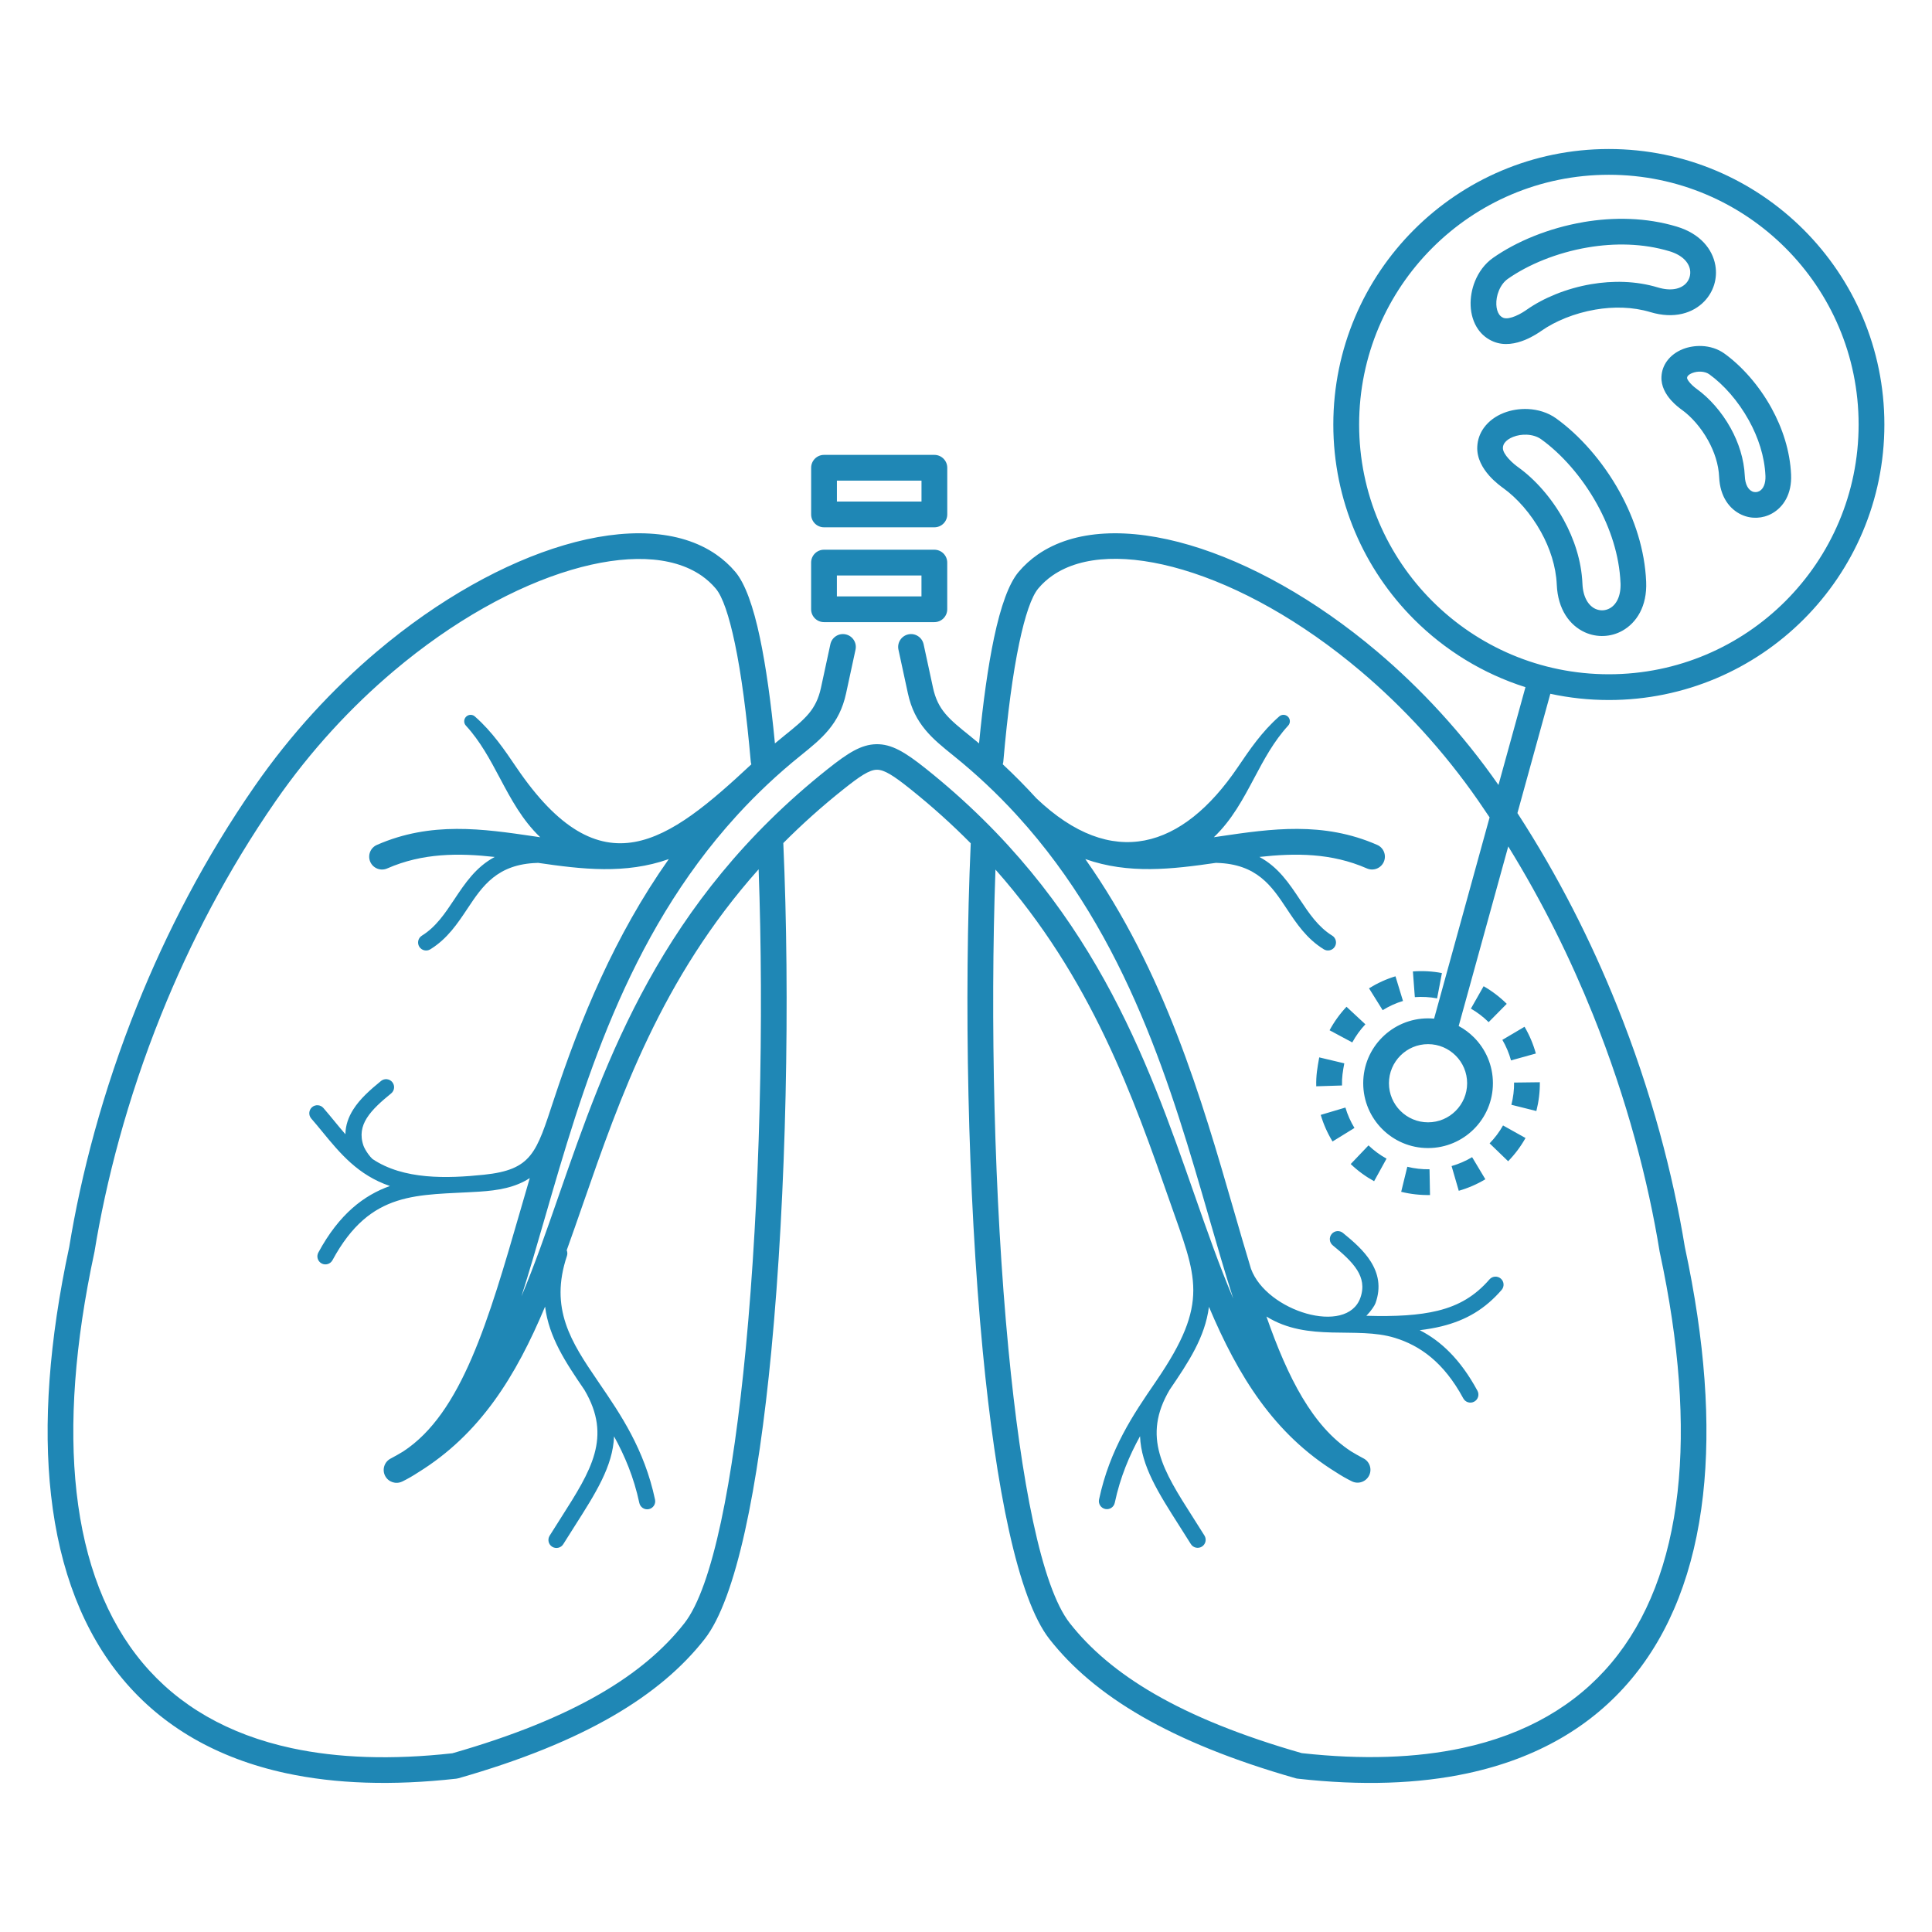 <svg height='100px' width='100px'  fill="#1f87b5" xmlns="http://www.w3.org/2000/svg" xmlns:xlink="http://www.w3.org/1999/xlink" xml:space="preserve" version="1.1" style="shape-rendering:geometricPrecision;text-rendering:geometricPrecision;image-rendering:optimizeQuality;" viewBox="0 0 60000 60000" x="0px" y="0px" fill-rule="evenodd" clip-rule="evenodd"><defs><style type="text/css">
   
    .fil0 {fill:#1f87b5;fill-rule:nonzero}
   
  </style></defs><g><path class="fil0" d="M31160 23642c-3,32 -9,64 -19,93 368,343 715,695 1044,1056 2352,2241 4536,1572 6254,-962 373,-550 748,-1104 1280,-1572 75,-74 196,-77 275,-5 81,75 86,201 12,282 -447,486 -752,1058 -1053,1625 -349,656 -694,1306 -1256,1842 63,-9 126,-18 189,-28 1592,-234 3204,-470 4884,266 202,88 294,323 206,525 -88,202 -323,294 -525,206 -1104,-484 -2224,-480 -3340,-357 586,313 923,819 1261,1327 281,422 563,846 1001,1117 117,72 153,226 81,343 -72,117 -226,153 -343,81 -533,-329 -845,-798 -1155,-1266 -460,-693 -918,-1382 -2167,-1417 -8,0 -15,-1 -22,-2 -1364,198 -2714,359 -4062,-117 2467,3494 3616,7464 4609,10899 182,630 359,1241 537,1826 483,1322 2977,2083 3397,900 118,-334 55,-613 -100,-860 -174,-277 -464,-528 -757,-768 -107,-87 -123,-244 -36,-351 87,-107 244,-123 351,-36 326,266 652,549 864,889 232,370 327,790 148,1292 -26,74 -131,235 -284,393 917,27 1633,-15 2214,-157 675,-165 1173,-471 1609,-973 90,-104 247,-115 352,-25 104,90 115,247 25,352 -507,583 -1085,939 -1869,1131 -209,51 -433,90 -674,119 646,329 1260,896 1793,1882 65,121 20,273 -102,338 -121,65 -273,20 -338,-102 -612,-1132 -1354,-1642 -2124,-1879 -1203,-371 -2686,146 -3990,-663 666,1907 1434,3408 2625,4185 120,73 244,144 371,211l10 5c198,97 281,336 184,534 -97,198 -336,281 -534,184 -171,-84 -335,-178 -492,-281 -1929,-1190 -3043,-2991 -3949,-5139 -122,946 -636,1719 -1218,2572 -870,1469 -207,2511 718,3961 119,187 242,379 361,571 72,117 36,271 -81,343 -117,72 -271,36 -343,-81 -125,-202 -243,-386 -357,-565 -651,-1022 -1185,-1860 -1220,-2783 -329,596 -615,1267 -785,2068 -29,135 -161,221 -296,192 -135,-29 -221,-161 -192,-296 333,-1570 1071,-2650 1734,-3618l41 -61c2,-3 4,-7 7,-10 1670,-2444 1240,-3207 428,-5529 -1145,-3274 -2437,-6970 -5427,-10344 -166,4622 -43,10244 402,14887 392,4087 1022,7390 1906,8516 626,797 1478,1533 2640,2204 1174,678 2667,1290 4564,1833 1888,209 3554,150 4994,-160 1969,-424 3515,-1321 4626,-2648 1118,-1335 1806,-3115 2051,-5295 238,-2122 58,-4620 -553,-7455l0 0c-1,-6 -2,-12 -4,-19 -354,-2179 -1009,-4721 -2070,-7359 -694,-1725 -1561,-3490 -2631,-5222l-1539 5577c175,94 334,213 473,352 364,364 590,868 590,1424 0,556 -225,1060 -590,1424 -364,364 -868,590 -1424,590 -556,0 -1060,-225 -1424,-590 -364,-364 -590,-868 -590,-1424 0,-556 225,-1060 590,-1424 364,-364 868,-590 1424,-590 63,0 125,3 187,9l1724 -6250c-115,-173 -232,-345 -351,-517 -1084,-1563 -2341,-2916 -3656,-4028 -1840,-1556 -3787,-2633 -5521,-3146 -1670,-494 -3121,-462 -4047,180 -163,113 -310,246 -440,400 -213,253 -412,844 -592,1695 -201,952 -366,2208 -494,3670zm13620 6578c-291,-58 -605,-73 -901,-51l60 798c227,-16 469,-5 692,39l149 -786zm-19189 -16093l3427 0c221,0 400,179 400,400l0 1449c0,221 -179,400 -400,400l-3427 0c-221,0 -400,-179 -400,-400l0 -1449c0,-221 179,-400 400,-400zm3027 800l-2627 0 0 649 2627 0 0 -649zm26209 -153c-26,-602 -224,-1195 -514,-1719 -335,-606 -786,-1112 -1231,-1432 -70,-50 -164,-76 -262,-81 -92,-4 -184,11 -265,43 -64,25 -115,58 -142,96 -11,15 -18,33 -19,52 -2,41 46,107 98,166 83,94 174,159 203,181 386,277 772,707 1053,1216 246,446 416,959 439,1492 11,265 110,418 229,473 37,17 76,24 116,22 37,-2 75,-13 111,-33 112,-63 195,-220 185,-476zm186 -2104c343,622 579,1335 611,2072 26,599 -238,1006 -591,1204 -145,81 -306,126 -470,133 -162,7 -325,-24 -478,-94 -369,-169 -668,-556 -695,-1167 -17,-397 -149,-790 -342,-1139 -223,-404 -523,-741 -818,-953 -49,-35 -200,-145 -334,-296 -165,-186 -312,-436 -298,-731 9,-184 70,-346 169,-483 122,-169 297,-295 495,-374 182,-72 389,-105 593,-96 245,11 491,86 694,231 536,385 1073,984 1465,1694zm-4687 5427c-37,-855 -317,-1695 -726,-2435 -472,-854 -1109,-1569 -1740,-2022 -122,-87 -279,-132 -443,-140 -147,-7 -296,17 -427,69 -114,45 -207,108 -262,184 -32,44 -52,96 -54,153 -5,105 79,230 173,335 124,140 261,239 305,271 514,369 1030,944 1406,1625 329,597 556,1281 586,1989 18,430 192,686 403,783 72,33 150,48 228,45 75,-3 150,-25 221,-64 200,-112 349,-376 331,-793zm-26 -2820c463,838 781,1798 823,2789 33,760 -297,1274 -737,1521 -179,101 -378,156 -580,164 -200,8 -402,-30 -590,-116 -461,-211 -836,-701 -869,-1476 -25,-573 -213,-1137 -489,-1636 -319,-577 -748,-1058 -1171,-1363 -64,-46 -260,-188 -436,-386 -206,-232 -390,-542 -373,-901 10,-222 84,-418 204,-585 150,-208 367,-365 615,-463 231,-91 495,-134 755,-122 310,15 620,108 874,290 721,518 1445,1326 1974,2284zm1547 -7474c-822,-248 -1707,-260 -2540,-118 -962,164 -1846,531 -2482,977 -123,87 -218,221 -279,373 -56,138 -82,287 -76,425 5,120 34,228 89,307 32,45 74,81 128,103 98,39 243,1 374,-53 166,-68 308,-167 354,-199 518,-364 1231,-661 1998,-792 673,-115 1393,-104 2070,100 414,125 713,46 874,-122 54,-56 93,-124 115,-199 22,-74 27,-153 13,-231 -40,-225 -239,-451 -637,-571zm-2675 -905c945,-161 1956,-146 2903,140 730,220 1108,702 1196,1199 36,203 23,408 -35,600 -58,191 -161,370 -306,521 -351,366 -936,558 -1677,335 -551,-166 -1147,-174 -1707,-78 -649,111 -1245,358 -1673,657 -63,44 -258,180 -510,284 -287,118 -640,190 -974,56 -206,-83 -367,-217 -484,-384 -146,-209 -222,-466 -233,-735 -10,-250 36,-513 133,-754 116,-288 306,-550 561,-729 726,-510 1728,-927 2807,-1111zm793 -2270c2363,0 4502,958 6050,2506 1548,1548 2506,3687 2506,6050 0,2363 -958,4502 -2506,6050 -1548,1548 -3687,2506 -6050,2506 -624,0 -1232,-67 -1818,-194l-1022 3705c1278,1970 2293,3993 3085,5964 1082,2690 1750,5283 2114,7510 628,2918 813,5501 565,7708 -263,2340 -1011,4262 -2232,5720 -1227,1466 -2923,2454 -5073,2917 -1532,330 -3295,392 -5283,168 -23,-2 -44,-7 -66,-13l0 0c-1969,-562 -3531,-1204 -4772,-1920 -1260,-727 -2187,-1529 -2871,-2401 -986,-1256 -1666,-4709 -2071,-8935 -474,-4946 -586,-10989 -374,-15779 -574,-581 -1203,-1149 -1897,-1703 -495,-394 -787,-586 -1022,-582 -236,4 -533,208 -1032,605 -683,543 -1303,1102 -1870,1672 213,4791 101,10839 -373,15787 -405,4227 -1086,7679 -2071,8935 -684,872 -1611,1674 -2871,2401 -1241,716 -2803,1358 -4772,1920l0 0c-21,6 -43,10 -66,13 -1988,223 -3751,161 -5283,-168 -2150,-463 -3846,-1451 -5073,-2917 -1221,-1458 -1969,-3380 -2232,-5720 -248,-2207 -63,-4789 565,-7708 363,-2227 1032,-4820 2114,-7510 904,-2249 2098,-4568 3644,-6797 1127,-1625 2433,-3031 3797,-4185 1926,-1628 3975,-2760 5811,-3302 1899,-562 3591,-497 4726,290 222,154 422,334 596,541 302,358 557,1069 763,2048 186,883 342,1998 465,3277 96,-81 194,-162 293,-241 310,-249 571,-461 760,-687 175,-210 302,-454 376,-796l293 -1356c47,-216 259,-353 475,-306 216,47 353,259 306,475l-293 1356c-104,479 -289,828 -545,1137 -243,292 -531,525 -872,800 -711,572 -1353,1180 -1937,1815 -12,16 -26,32 -41,47 -4,3 -7,7 -11,10 -3428,3764 -4792,8482 -5944,12464 -247,855 -485,1678 -732,2453 412,-980 780,-2039 1165,-3147 1464,-4211 3165,-9106 8339,-13222 637,-507 1046,-768 1516,-777 472,-8 887,240 1531,753 5160,4113 6873,9011 8346,13226 399,1141 780,2231 1208,3236 -255,-795 -499,-1641 -754,-2522 -1151,-3982 -2516,-8699 -5944,-12464 -4,-3 -7,-7 -11,-10 -15,-15 -29,-30 -41,-47 -583,-635 -1226,-1243 -1937,-1815 -341,-275 -630,-508 -872,-800 -256,-308 -441,-658 -545,-1137l-293 -1356c-47,-216 91,-428 306,-475 216,-47 428,91 475,306l293 1356c74,342 201,586 376,796 188,227 450,438 760,687 99,80 197,160 293,241 123,-1279 279,-2394 465,-3277 207,-980 461,-1691 763,-2048 175,-207 374,-387 596,-541 1134,-786 2826,-852 4726,-290 1836,543 3885,1674 5811,3302 1353,1144 2649,2537 3770,4145l838 -3037c-1322,-419 -2504,-1150 -3461,-2107 -1548,-1548 -2506,-3687 -2506,-6050 0,-2363 958,-4502 2506,-6050 1548,-1548 3687,-2506 6050,-2506zm5484 3072c-1403,-1403 -3342,-2272 -5484,-2272 -2142,0 -4081,868 -5484,2272 -1404,1404 -2272,3342 -2272,5484 0,2142 868,4081 2272,5484 1404,1404 3342,2272 5484,2272 2142,0 4081,-868 5484,-2272 1403,-1403 2272,-3342 2272,-5484 0,-2142 -868,-4081 -2272,-5484zm-12111 22620c-285,84 -570,217 -822,373l424 679c193,-120 413,-222 631,-286l-233 -765zm-1520 945c-207,221 -383,464 -527,731l705 378c112,-206 247,-392 407,-563l-586 -545zm-848 1572c-59,327 -102,560 -93,899l800 -25 0 1c-6,-262 25,-436 71,-689l-778 -185zm47 1788c85,289 209,568 366,825l681 -420c-121,-199 -215,-411 -281,-634l-767 228zm931 1526c218,209 462,387 726,533l386 -701c-204,-113 -391,-250 -560,-412l-552 579zm1567 862c293,72 593,105 895,100l-15 -800c-233,4 -464,-22 -690,-78l-190 777zm1788 -32c292,-84 565,-202 826,-358l-411 -686c-202,120 -412,211 -638,276l223 768zm1534 -918c211,-217 391,-457 539,-721l-698 -390c-115,204 -254,388 -417,556l576 556zm876 -1559c74,-293 111,-592 108,-894l-800 10c3,233 -27,464 -84,690l776 194zm-16 -1786c-79,-290 -199,-572 -351,-831l-689 407c117,199 208,416 269,638l771 -214zm-904 -1543c-213,-212 -458,-398 -718,-547l-395 696 -1 -1c202,117 386,257 552,421l562 -569zm-1586 1608c-220,-220 -523,-356 -858,-356 -335,0 -639,136 -858,356 -220,220 -356,523 -356,858 0,335 136,639 356,858 220,220 523,356 858,356 335,0 639,-136 858,-356 220,-220 356,-523 356,-858 0,-335 -136,-639 -356,-858zm-19617 -15711l3427 0c221,0 400,179 400,400l0 1449c0,221 -179,400 -400,400l-3427 0c-221,0 -400,-179 -400,-400l0 -1449c0,-221 179,-400 400,-400zm3027 800l-2627 0 0 649 2627 0 0 -649zm-17890 17351c4,-279 95,-531 241,-763 213,-339 538,-622 864,-889 107,-87 264,-71 351,36 87,107 71,264 -36,351 -293,239 -583,490 -757,768 -155,247 -218,526 -100,860 21,58 77,161 151,262 40,55 84,107 127,146 967,650 2319,607 3458,489 1497,-156 1628,-679 2171,-2325 824,-2501 1893,-5100 3573,-7478 -1348,477 -2698,316 -4062,117 -7,1 -15,1 -22,2 -1249,36 -1707,725 -2167,1417 -311,467 -622,936 -1155,1266 -117,72 -271,36 -343,-81 -72,-117 -36,-271 81,-343 438,-271 720,-695 1001,-1117 338,-508 674,-1014 1261,-1327 -1117,-124 -2237,-127 -3340,357 -202,88 -437,-4 -525,-206 -88,-202 4,-437 206,-525 1680,-737 3292,-500 4884,-266 63,9 126,19 189,28 -562,-537 -908,-1187 -1256,-1842 -302,-567 -606,-1139 -1053,-1625 -75,-81 -69,-207 12,-282 79,-72 200,-70 275,5 531,468 907,1022 1280,1572 2644,3901 4722,2310 7298,-93 -10,-30 -17,-61 -19,-93 -128,-1462 -293,-2717 -494,-3670 -180,-852 -378,-1443 -592,-1695 -130,-154 -278,-287 -440,-400 -926,-642 -2377,-674 -4047,-180 -1734,513 -3680,1590 -5521,3146 -1315,1112 -2573,2465 -3656,4028 -1509,2177 -2676,4442 -3560,6641 -1061,2638 -1715,5180 -2070,7359 -1,6 -2,13 -4,19l0 0c-610,2835 -791,5333 -553,7455 245,2180 933,3960 2051,5295 1111,1327 2658,2224 4626,2648 1440,310 3107,369 4994,160 1897,-543 3390,-1156 4564,-1833 1162,-670 2014,-1406 2640,-2204 884,-1127 1514,-4429 1906,-8516 445,-4648 569,-10275 401,-14900 -3018,3384 -4307,7093 -5448,10375 -172,495 -341,981 -512,1456 23,54 27,116 7,176 -548,1635 129,2671 954,3879 2,3 5,6 7,10l41 61c662,969 1401,2049 1734,3618 29,135 -58,267 -192,296 -135,29 -267,-58 -296,-192 -170,-801 -457,-1472 -785,-2068 -35,922 -569,1761 -1220,2783 -114,179 -232,364 -357,565 -72,117 -226,153 -343,81 -117,-72 -153,-226 -81,-343 119,-192 242,-385 361,-571 924,-1451 1588,-2492 718,-3961 -585,-856 -1101,-1633 -1220,-2584 -902,2153 -2012,3959 -3947,5153 -157,103 -320,197 -491,281l0 -1c-193,94 -427,18 -528,-173 -103,-195 -28,-436 167,-539l11 -6 0 0 10 -5c127,-68 251,-138 371,-211 1818,-1187 2650,-4064 3642,-7493 95,-328 191,-661 290,-998 -449,295 -986,385 -1568,422 -1913,123 -3372,-68 -4559,2128 -65,121 -217,167 -338,102 -121,-65 -167,-217 -102,-338 650,-1203 1422,-1782 2223,-2067 -991,-338 -1547,-1013 -2105,-1693 -109,-133 -219,-267 -338,-403 -90,-104 -79,-262 25,-352 104,-90 262,-79 352,25 115,132 230,272 346,413 112,136 224,273 340,405z"></path></g></svg>